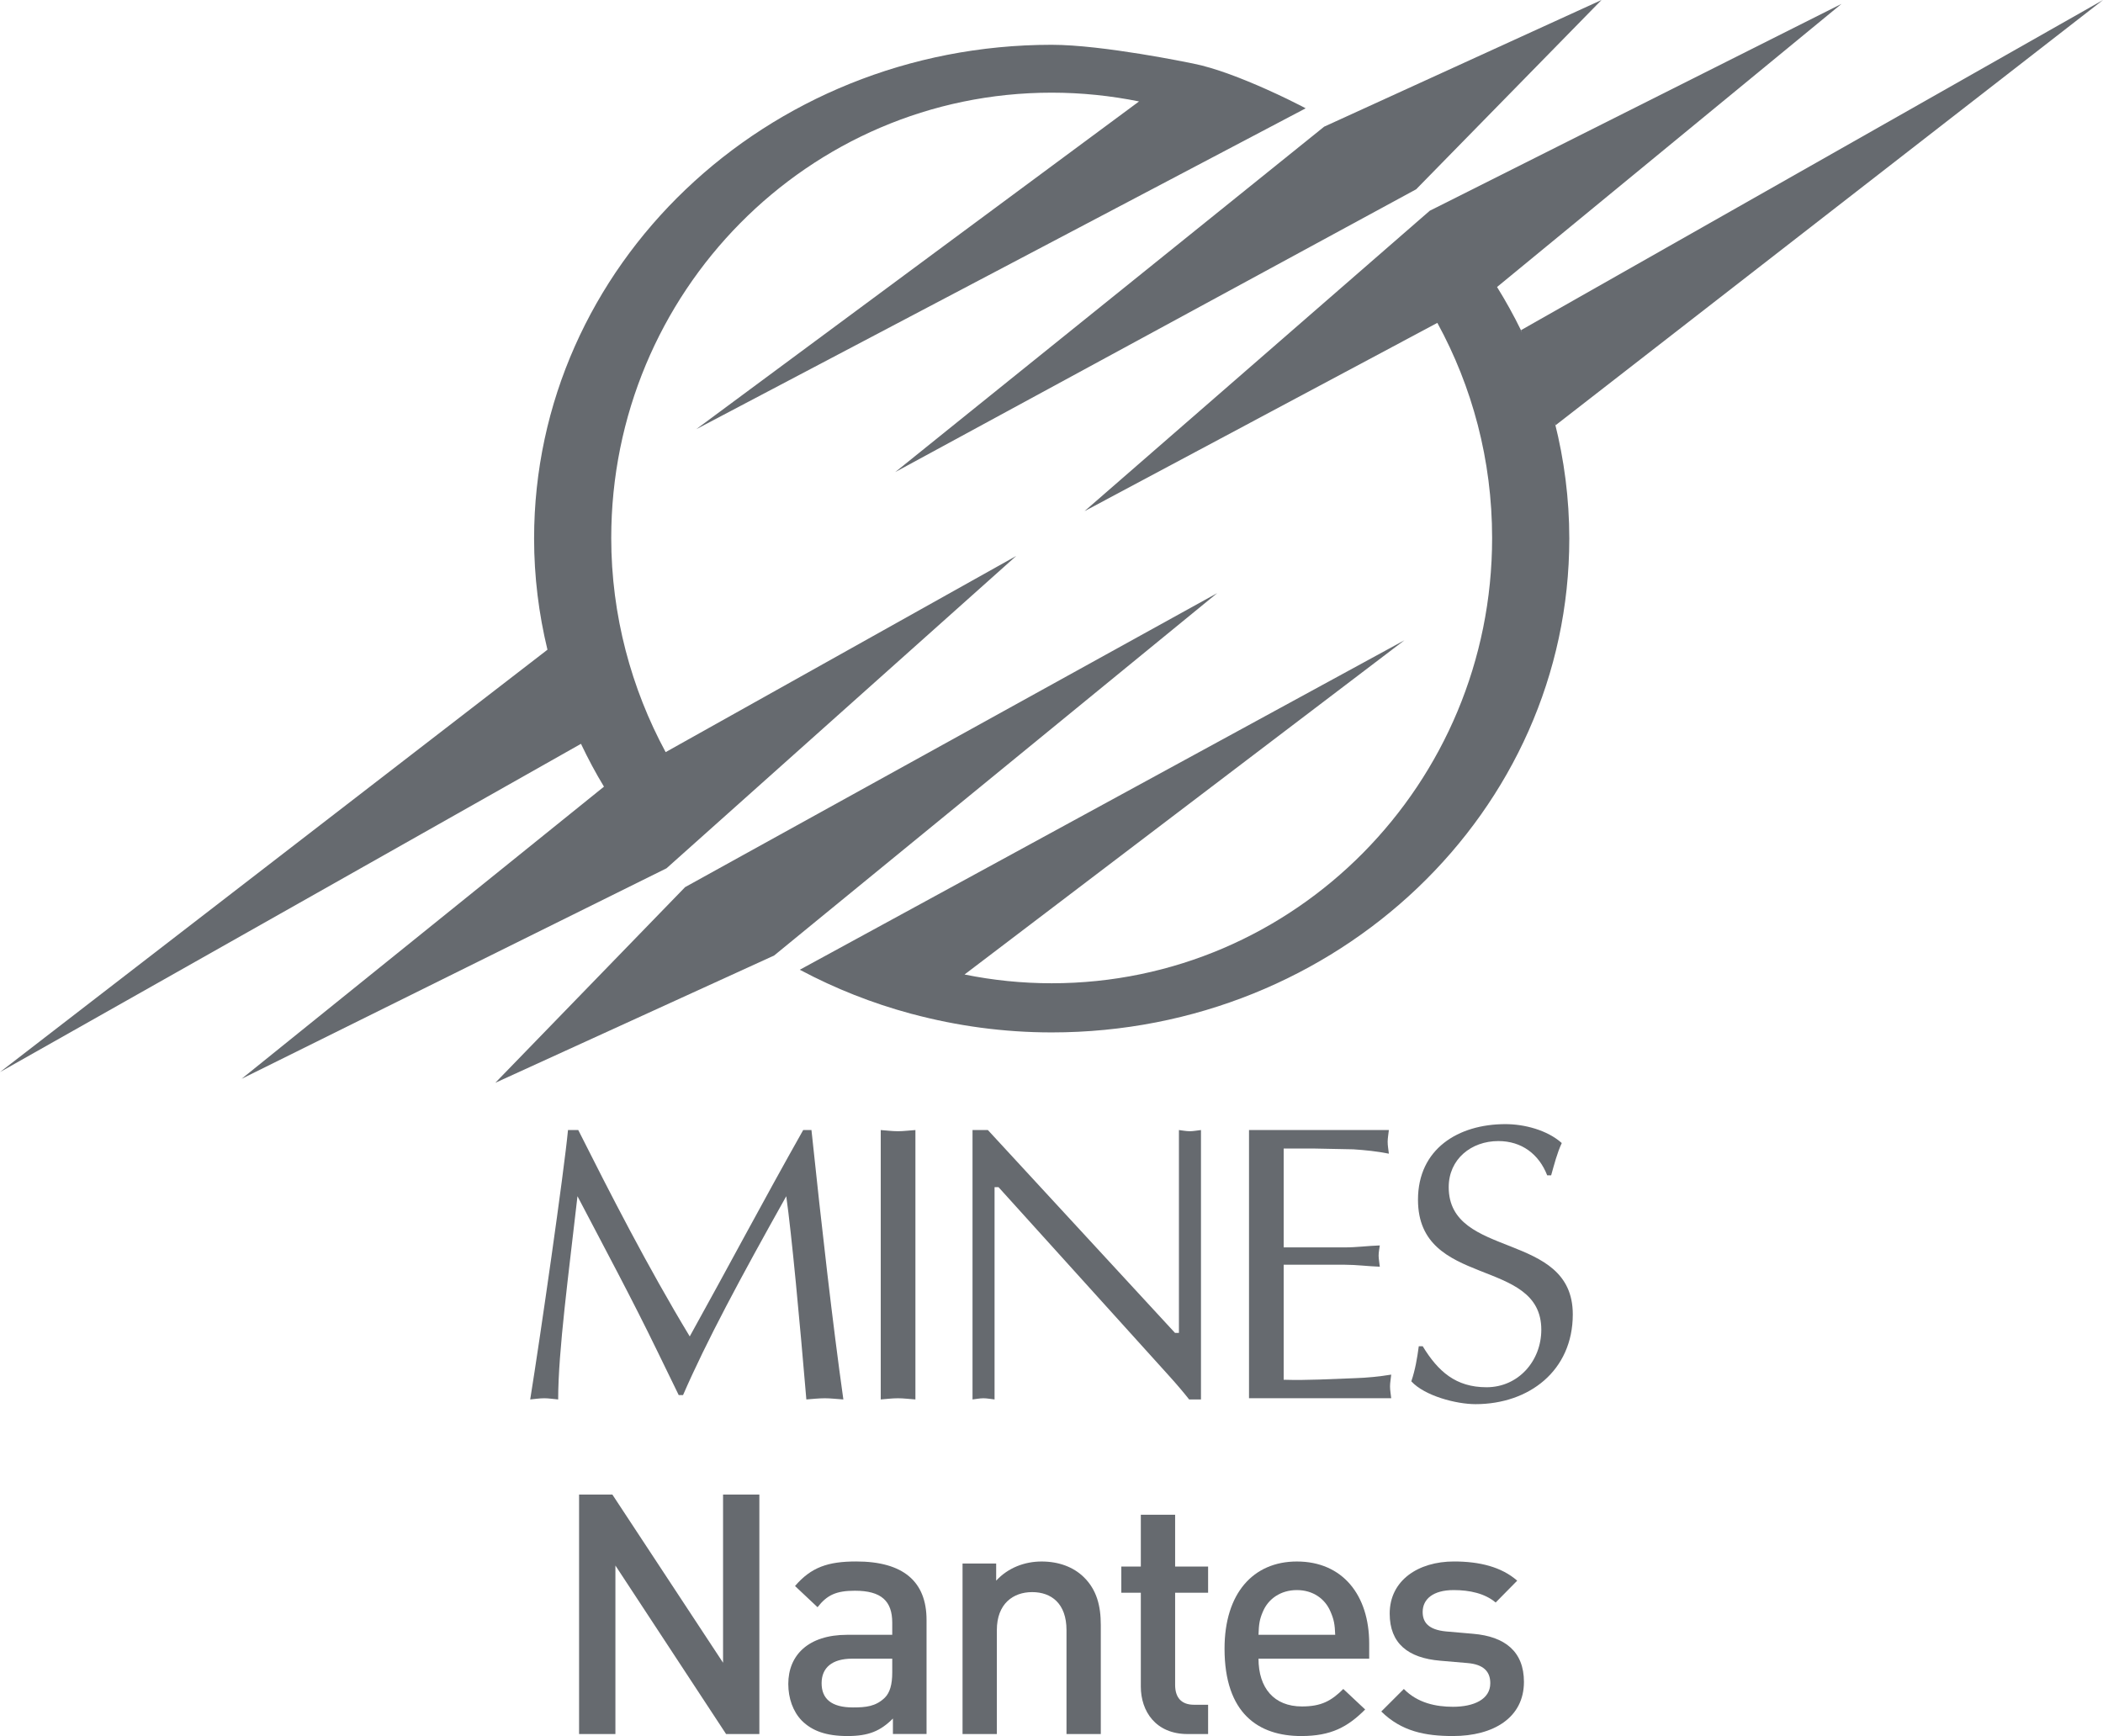 <?xml version="1.0" encoding="UTF-8" standalone="no"?>
<!-- Created with Inkscape (http://www.inkscape.org/) -->

<svg
   xmlns:dc="http://purl.org/dc/elements/1.1/"
   xmlns:cc="http://creativecommons.org/ns#"
   xmlns:rdf="http://www.w3.org/1999/02/22-rdf-syntax-ns#"
   xmlns:svg="http://www.w3.org/2000/svg"
   xmlns="http://www.w3.org/2000/svg"
   version="1.1"
   width="93.261"
   height="76.999"
   id="svg3373">
  <defs
     id="defs3375">
    <clipPath
       id="clipPath3218">
      <path
         d="m 197.356,34.309 80.788,0 0,67.805 -80.788,0 0,-67.805 z"
         id="path3220" />
    </clipPath>
  </defs>
  <g
     transform="translate(-484.798,-588.149)"
     id="layer1">
    <g
       transform="matrix(1.25,0,0,-1.25,516.997,665.058)"
       id="g3210">
      <path
         d="m 0,0 -3.926,5.979 0,-5.979 -1.289,0 0,8.497 1.181,0 3.927,-5.967 0,5.967 1.288,0 L 1.181,0 0,0 z"
         id="path3212"
         style="fill:#666a6f;fill-opacity:1;fill-rule:nonzero;stroke:none" />
    </g>
    <g
       transform="matrix(1.25,0,0,-1.25,233.356,713.417)"
       id="g3214">
      <g
         clip-path="url(#clipPath3218)"
         id="g3216">
        <g
           transform="translate(232.808,41.361)"
           id="g3222">
          <path
             d="m 0,0 -1.42,0 c -0.716,0 -1.086,-0.322 -1.086,-0.871 0,-0.549 0.346,-0.859 1.11,-0.859 0.465,0 0.811,0.035 1.133,0.346 C -0.084,-1.205 0,-0.919 0,-0.489 L 0,0 z m 0.024,-2.673 0,0.549 c -0.442,-0.442 -0.859,-0.621 -1.611,-0.621 -0.752,0 -1.254,0.179 -1.624,0.549 -0.31,0.322 -0.477,0.788 -0.477,1.301 0,1.014 0.705,1.742 2.089,1.742 l 1.599,0 0,0.43 c 0,0.764 -0.382,1.134 -1.325,1.134 -0.668,0 -0.99,-0.155 -1.325,-0.585 l -0.799,0.752 c 0.573,0.668 1.169,0.871 2.172,0.871 1.659,0 2.494,-0.704 2.494,-2.076 l 0,-4.046 -1.193,0 z"
             id="path3224"
             style="fill:#666a6f;fill-opacity:1;fill-rule:nonzero;stroke:none" />
        </g>
        <g
           transform="translate(238.99,38.687)"
           id="g3226">
          <path
             d="m 0,0 0,3.688 c 0,0.943 -0.537,1.348 -1.218,1.348 -0.68,0 -1.253,-0.417 -1.253,-1.348 l 0,-3.688 -1.217,0 0,6.051 1.193,0 0,-0.609 c 0.418,0.454 1.003,0.68 1.612,0.68 0.62,0 1.133,-0.202 1.491,-0.549 C 1.074,5.12 1.217,4.547 1.217,3.867 L 1.217,0 0,0 z"
             id="path3228"
             style="fill:#666a6f;fill-opacity:1;fill-rule:nonzero;stroke:none" />
        </g>
        <g
           transform="translate(243.286,38.687)"
           id="g3230">
          <path
             d="m 0,0 c -1.134,0 -1.659,0.812 -1.659,1.683 l 0,3.33 -0.692,0 0,0.93 0.692,0 0,1.838 1.217,0 0,-1.838 1.17,0 0,-0.93 -1.17,0 0,-3.271 c 0,-0.441 0.216,-0.703 0.669,-0.703 l 0.501,0 L 0.728,0 0,0 z"
             id="path3232"
             style="fill:#666a6f;fill-opacity:1;fill-rule:nonzero;stroke:none" />
        </g>
        <g
           transform="translate(248.356,43.031)"
           id="g3234">
          <path
             d="m 0,0 c -0.191,0.454 -0.62,0.764 -1.193,0.764 -0.573,0 -1.015,-0.31 -1.205,-0.764 -0.12,-0.274 -0.144,-0.453 -0.156,-0.823 l 2.721,0 C 0.155,-0.453 0.12,-0.274 0,0 m -2.554,-1.671 c 0,-1.038 0.549,-1.694 1.54,-1.694 0.68,0 1.038,0.191 1.468,0.62 L 1.23,-3.473 c -0.621,-0.62 -1.206,-0.942 -2.268,-0.942 -1.516,0 -2.721,0.799 -2.721,3.102 0,1.958 1.014,3.091 2.566,3.091 1.623,0 2.566,-1.193 2.566,-2.912 l 0,-0.537 -3.927,0 z"
             id="path3236"
             style="fill:#666a6f;fill-opacity:1;fill-rule:nonzero;stroke:none" />
        </g>
        <g
           transform="translate(252.7,38.616)"
           id="g3238">
          <path
             d="m 0,0 c -0.99,0 -1.826,0.167 -2.542,0.871 l 0.8,0.799 C -1.253,1.169 -0.596,1.038 0,1.038 c 0.74,0 1.325,0.263 1.325,0.836 0,0.405 -0.227,0.668 -0.812,0.716 l -0.966,0.083 c -1.134,0.096 -1.791,0.609 -1.791,1.671 0,1.181 1.015,1.85 2.28,1.85 0.907,0 1.683,-0.191 2.244,-0.681 L 1.516,4.738 C 1.134,5.06 0.597,5.179 0.024,5.179 c -0.728,0 -1.098,-0.322 -1.098,-0.776 0,-0.358 0.191,-0.632 0.836,-0.692 L 0.716,3.628 C 1.85,3.532 2.519,2.995 2.519,1.921 2.519,0.656 1.444,0 0,0"
             id="path3240"
             style="fill:#666a6f;fill-opacity:1;fill-rule:nonzero;stroke:none" />
        </g>
        <g
           transform="translate(225.853,84.985)"
           id="g3242">
          <path
             d="m 0,0 19.553,10.296 2.069,1.09 c -0.053,0.028 -0.106,0.058 -0.159,0.085 -0.229,0.118 -0.683,0.344 -1.236,0.591 -0.808,0.361 -1.815,0.761 -2.612,0.916 -0.022,0.002 -0.045,0.009 -0.066,0.013 l 0,-10e-4 c -0.023,0.005 -3.115,0.65 -4.938,0.65 -10.139,0 -18.362,-7.844 -18.362,-17.521 0,-1.357 0.168,-2.676 0.474,-3.943 l -19.422,-14.986 20.612,11.647 0.008,-0.018 c 0.243,-0.51 0.514,-1.022 0.807,-1.502 l -12.856,-10.367 15.073,7.469 10e-4,0 1.723,1.539 10.684,9.544 -12.437,-6.96 c -1.216,2.25 -1.93,4.854 -1.93,7.598 0,8.724 6.998,15.801 15.625,15.801 1.061,0 2.095,-0.109 3.099,-0.311 l 0,-0.001 L 0,0 z"
             id="path3244"
             style="fill:#666a6f;fill-opacity:1;fill-rule:nonzero;stroke:none" />
        </g>
        <g
           transform="translate(248.131,95.72)"
           id="g3246">
          <path
             d="M 0,0 -15.217,-12.256 3.264,-2.222 9.84,4.494 0,0 z"
             id="path3248"
             style="fill:#666a6f;fill-opacity:1;fill-rule:nonzero;stroke:none" />
        </g>
        <g
           transform="translate(256.342,85.126)"
           id="g3250">
          <path
             d="M 0,0 19.421,15.088 -1.229,3.373 C -1.217,3.345 -1.208,3.319 -1.196,3.291 -1.209,3.317 -1.222,3.345 -1.235,3.37 l 0.006,0.003 c -0.257,0.526 -0.54,1.036 -0.848,1.532 L 10.144,14.951 -4.248,7.719 -4.463,7.612 -6.006,6.269 -16.713,-3.049 -4.195,3.632 c 1.236,-2.261 1.943,-4.863 1.943,-7.633 0,-8.726 -6.995,-15.799 -15.625,-15.799 -1.059,0 -2.092,0.108 -3.092,0.311 l 15.607,11.86 -19.386,-10.566 -2.065,-1.125 c 0.011,-0.007 0.022,-0.013 0.033,-0.018 1.224,-0.65 2.532,-1.17 3.907,-1.541 0.019,-0.004 0.037,-0.009 0.056,-0.014 1.573,-0.42 3.227,-0.651 4.94,-0.651 10.142,0 18.363,7.844 18.363,17.522 0,1.42 -0.182,2.8 -0.516,4.121 C -0.01,0.036 0,0 0,0"
             id="path3252"
             style="fill:#666a6f;fill-opacity:1;fill-rule:nonzero;stroke:none" />
        </g>
        <g
           transform="translate(227.506,69.869)"
           id="g3254">
          <path
             d="m 0,0 -2.047,-1.132 -6.734,-6.943 9.895,4.518 0.004,0.004 1.654,1.354 14.06,11.5 L 0,0 z"
             id="path3256"
             style="fill:#666a6f;fill-opacity:1;fill-rule:nonzero;stroke:none" />
        </g>
        <g
           transform="translate(229.942,60.118)"
           id="g3258">
          <path
             d="m 0,0 c 0.363,-3.451 0.755,-6.889 1.132,-9.559 -0.252,0.015 -0.447,0.042 -0.657,0.042 -0.223,0 -0.447,-0.027 -0.656,-0.042 -0.238,2.809 -0.518,5.828 -0.713,7.211 -1.621,-2.892 -2.823,-5.128 -3.662,-7.057 l -0.153,0 -0.769,1.579 c -0.895,1.845 -1.873,3.662 -2.823,5.478 -0.308,-2.725 -0.685,-5.492 -0.685,-7.211 -0.182,0.015 -0.335,0.042 -0.489,0.042 -0.182,0 -0.335,-0.027 -0.503,-0.042 0.363,2.25 1.202,8.092 1.341,9.559 l 0.364,0 c 1.118,-2.222 2.459,-4.849 3.955,-7.323 1.327,2.39 2.613,4.822 4.025,7.323 L 0,0 z"
             id="path3260"
             style="fill:#666a6f;fill-opacity:1;fill-rule:nonzero;stroke:none" />
        </g>
        <g
           transform="translate(232.4,60.118)"
           id="g3262">
          <path
             d="m 0,0 c 0.196,-0.014 0.405,-0.042 0.615,-0.042 0.196,0 0.391,0.028 0.615,0.042 l 0,-9.559 C 1.006,-9.544 0.811,-9.517 0.615,-9.517 0.405,-9.517 0.196,-9.544 0,-9.559 L 0,0 z"
             id="path3264"
             style="fill:#666a6f;fill-opacity:1;fill-rule:nonzero;stroke:none" />
        </g>
        <g
           transform="translate(243.761,50.559)"
           id="g3266">
          <path
             d="m 0,0 -0.42,0 c -0.153,0.196 -0.433,0.531 -0.726,0.853 l -6.037,6.68 -0.14,0 0,-7.533 C -7.462,0.014 -7.588,0.042 -7.714,0.042 -7.854,0.042 -7.98,0.014 -8.105,0 l 0,9.559 0.545,0 6.638,-7.197 0.14,0 0,7.197 c 0.125,-0.014 0.251,-0.042 0.391,-0.042 0.125,0 0.251,0.028 0.391,0.042 L 0,0 z"
             id="path3268"
             style="fill:#666a6f;fill-opacity:1;fill-rule:nonzero;stroke:none" />
        </g>
        <g
           transform="translate(246.695,55.954)"
           id="g3270">
          <path
             d="M 0,0 2.166,0 C 2.585,0 2.991,0.056 3.41,0.07 3.396,-0.042 3.368,-0.168 3.368,-0.293 c 0,-0.112 0.028,-0.238 0.042,-0.392 -0.419,0.014 -0.825,0.07 -1.244,0.07 l -2.166,0 0,-4.081 c 0.853,-0.027 1.691,0.028 2.53,0.056 0.433,0.014 0.852,0.056 1.285,0.126 -0.014,-0.154 -0.042,-0.279 -0.042,-0.419 0,-0.14 0.028,-0.28 0.042,-0.419 l -5.045,0 0,9.516 4.962,0 C 3.717,4.011 3.689,3.885 3.689,3.745 3.689,3.606 3.717,3.466 3.732,3.326 3.312,3.41 2.893,3.452 2.473,3.48 L 1.076,3.508 0,3.508 0,0 z"
             id="path3272"
             style="fill:#666a6f;fill-opacity:1;fill-rule:nonzero;stroke:none" />
        </g>
        <g
           transform="translate(251.628,52.446)"
           id="g3274">
          <path
             d="m 0,0 c 0.545,-0.894 1.174,-1.454 2.264,-1.454 1.132,0 1.943,0.937 1.943,2.041 0,2.599 -4.375,1.453 -4.375,4.612 0,1.803 1.426,2.683 3.103,2.683 0.67,0 1.481,-0.21 1.998,-0.671 C 4.765,6.848 4.667,6.457 4.556,6.065 l -0.14,0 C 4.122,6.82 3.508,7.281 2.683,7.281 1.719,7.281 0.922,6.638 0.922,5.646 c 0,-2.572 4.402,-1.537 4.402,-4.514 0,-1.999 -1.551,-3.186 -3.451,-3.186 -0.685,0 -1.803,0.293 -2.278,0.81 0.139,0.406 0.209,0.825 0.265,1.244 L 0,0 z"
             id="path3276"
             style="fill:#666a6f;fill-opacity:1;fill-rule:nonzero;stroke:none" />
        </g>
      </g>
    </g>
  </g>
</svg>
